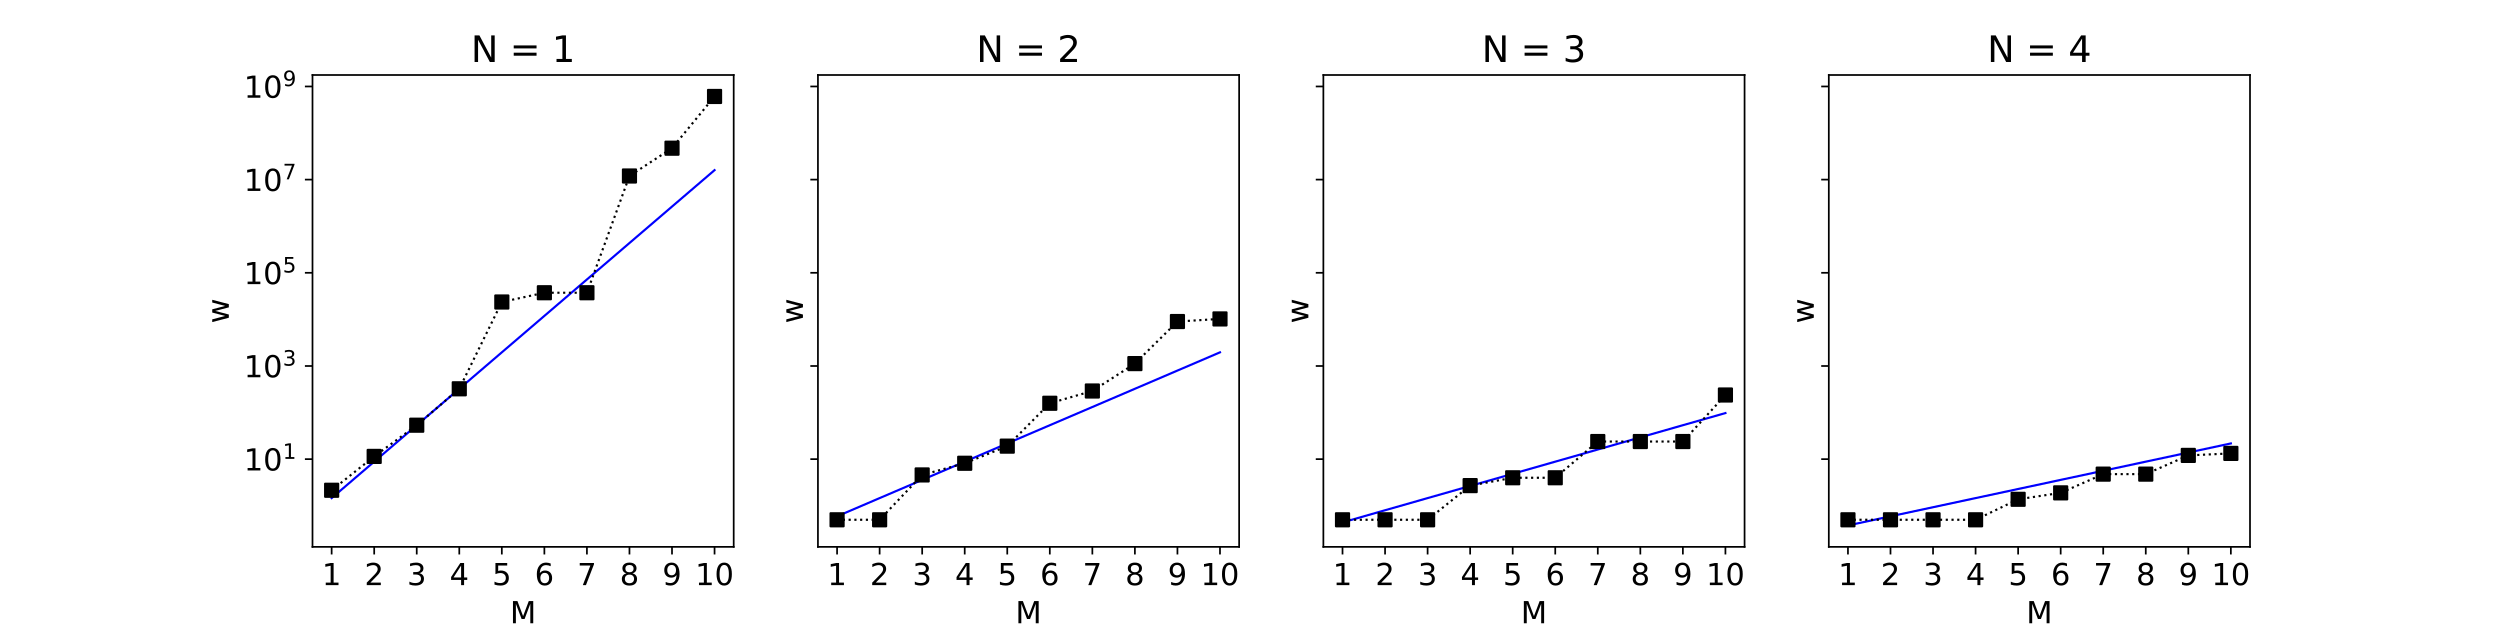 <?xml version="1.0" encoding="utf-8" standalone="no"?>
<!DOCTYPE svg PUBLIC "-//W3C//DTD SVG 1.1//EN"
  "http://www.w3.org/Graphics/SVG/1.1/DTD/svg11.dtd">
<!-- Created with matplotlib (http://matplotlib.org/) -->
<svg height="288pt" version="1.1" viewBox="0 0 1152 288" width="1152pt" xmlns="http://www.w3.org/2000/svg" xmlns:xlink="http://www.w3.org/1999/xlink">
 <defs>
  <style type="text/css">
*{stroke-linecap:butt;stroke-linejoin:round;}
  </style>
 </defs>
 <g id="figure_1">
  <g id="patch_1">
   <path d="M 0 288 
L 1152 288 
L 1152 0 
L 0 0 
z
" style="fill:#ffffff;"/>
  </g>
  <g id="axes_1">
   <g id="patch_2">
    <path d="M 144 252 
L 338.087 252 
L 338.087 34.56 
L 144 34.56 
z
" style="fill:#ffffff;"/>
   </g>
   <g id="matplotlib.axis_1">
    <g id="xtick_1">
     <g id="line2d_1">
      <defs>
       <path d="M 0 0 
L 0 3.5 
" id="m8198fdd103" style="stroke:#000000;stroke-width:0.8;"/>
      </defs>
      <g>
       <use style="stroke:#000000;stroke-width:0.8;" x="152.822" xlink:href="#m8198fdd103" y="252"/>
      </g>
     </g>
     <g id="text_1">
      <!-- 1 -->
      <defs>
       <path d="M 12.406 8.297 
L 28.516 8.297 
L 28.516 63.922 
L 10.984 60.406 
L 10.984 69.391 
L 28.422 72.906 
L 38.281 72.906 
L 38.281 8.297 
L 54.391 8.297 
L 54.391 0 
L 12.406 0 
z
" id="DejaVuSans-31"/>
      </defs>
      <g transform="translate(148.368 269.638)scale(0.14 -0.14)">
       <use xlink:href="#DejaVuSans-31"/>
      </g>
     </g>
    </g>
    <g id="xtick_2">
     <g id="line2d_2">
      <g>
       <use style="stroke:#000000;stroke-width:0.8;" x="172.427" xlink:href="#m8198fdd103" y="252"/>
      </g>
     </g>
     <g id="text_2">
      <!-- 2 -->
      <defs>
       <path d="M 19.188 8.297 
L 53.609 8.297 
L 53.609 0 
L 7.328 0 
L 7.328 8.297 
Q 12.938 14.109 22.625 23.891 
Q 32.328 33.688 34.812 36.531 
Q 39.547 41.844 41.422 45.531 
Q 43.312 49.219 43.312 52.781 
Q 43.312 58.594 39.234 62.25 
Q 35.156 65.922 28.609 65.922 
Q 23.969 65.922 18.812 64.312 
Q 13.672 62.703 7.812 59.422 
L 7.812 69.391 
Q 13.766 71.781 18.938 73 
Q 24.125 74.219 28.422 74.219 
Q 39.75 74.219 46.484 68.547 
Q 53.219 62.891 53.219 53.422 
Q 53.219 48.922 51.531 44.891 
Q 49.859 40.875 45.406 35.406 
Q 44.188 33.984 37.641 27.219 
Q 31.109 20.453 19.188 8.297 
z
" id="DejaVuSans-32"/>
      </defs>
      <g transform="translate(167.973 269.638)scale(0.14 -0.14)">
       <use xlink:href="#DejaVuSans-32"/>
      </g>
     </g>
    </g>
    <g id="xtick_3">
     <g id="line2d_3">
      <g>
       <use style="stroke:#000000;stroke-width:0.8;" x="192.032" xlink:href="#m8198fdd103" y="252"/>
      </g>
     </g>
     <g id="text_3">
      <!-- 3 -->
      <defs>
       <path d="M 40.578 39.312 
Q 47.656 37.797 51.625 33 
Q 55.609 28.219 55.609 21.188 
Q 55.609 10.406 48.188 4.484 
Q 40.766 -1.422 27.094 -1.422 
Q 22.516 -1.422 17.656 -0.516 
Q 12.797 0.391 7.625 2.203 
L 7.625 11.719 
Q 11.719 9.328 16.594 8.109 
Q 21.484 6.891 26.812 6.891 
Q 36.078 6.891 40.938 10.547 
Q 45.797 14.203 45.797 21.188 
Q 45.797 27.641 41.281 31.266 
Q 36.766 34.906 28.719 34.906 
L 20.219 34.906 
L 20.219 43.016 
L 29.109 43.016 
Q 36.375 43.016 40.234 45.922 
Q 44.094 48.828 44.094 54.297 
Q 44.094 59.906 40.109 62.906 
Q 36.141 65.922 28.719 65.922 
Q 24.656 65.922 20.016 65.031 
Q 15.375 64.156 9.812 62.312 
L 9.812 71.094 
Q 15.438 72.656 20.344 73.438 
Q 25.25 74.219 29.594 74.219 
Q 40.828 74.219 47.359 69.109 
Q 53.906 64.016 53.906 55.328 
Q 53.906 49.266 50.438 45.094 
Q 46.969 40.922 40.578 39.312 
z
" id="DejaVuSans-33"/>
      </defs>
      <g transform="translate(187.578 269.638)scale(0.14 -0.14)">
       <use xlink:href="#DejaVuSans-33"/>
      </g>
     </g>
    </g>
    <g id="xtick_4">
     <g id="line2d_4">
      <g>
       <use style="stroke:#000000;stroke-width:0.8;" x="211.636" xlink:href="#m8198fdd103" y="252"/>
      </g>
     </g>
     <g id="text_4">
      <!-- 4 -->
      <defs>
       <path d="M 37.797 64.312 
L 12.891 25.391 
L 37.797 25.391 
z
M 35.203 72.906 
L 47.609 72.906 
L 47.609 25.391 
L 58.016 25.391 
L 58.016 17.188 
L 47.609 17.188 
L 47.609 0 
L 37.797 0 
L 37.797 17.188 
L 4.891 17.188 
L 4.891 26.703 
z
" id="DejaVuSans-34"/>
      </defs>
      <g transform="translate(207.183 269.638)scale(0.14 -0.14)">
       <use xlink:href="#DejaVuSans-34"/>
      </g>
     </g>
    </g>
    <g id="xtick_5">
     <g id="line2d_5">
      <g>
       <use style="stroke:#000000;stroke-width:0.8;" x="231.241" xlink:href="#m8198fdd103" y="252"/>
      </g>
     </g>
     <g id="text_5">
      <!-- 5 -->
      <defs>
       <path d="M 10.797 72.906 
L 49.516 72.906 
L 49.516 64.594 
L 19.828 64.594 
L 19.828 46.734 
Q 21.969 47.469 24.109 47.828 
Q 26.266 48.188 28.422 48.188 
Q 40.625 48.188 47.75 41.5 
Q 54.891 34.812 54.891 23.391 
Q 54.891 11.625 47.562 5.094 
Q 40.234 -1.422 26.906 -1.422 
Q 22.312 -1.422 17.547 -0.641 
Q 12.797 0.141 7.719 1.703 
L 7.719 11.625 
Q 12.109 9.234 16.797 8.062 
Q 21.484 6.891 26.703 6.891 
Q 35.156 6.891 40.078 11.328 
Q 45.016 15.766 45.016 23.391 
Q 45.016 31 40.078 35.438 
Q 35.156 39.891 26.703 39.891 
Q 22.75 39.891 18.812 39.016 
Q 14.891 38.141 10.797 36.281 
z
" id="DejaVuSans-35"/>
      </defs>
      <g transform="translate(226.787 269.638)scale(0.14 -0.14)">
       <use xlink:href="#DejaVuSans-35"/>
      </g>
     </g>
    </g>
    <g id="xtick_6">
     <g id="line2d_6">
      <g>
       <use style="stroke:#000000;stroke-width:0.8;" x="250.846" xlink:href="#m8198fdd103" y="252"/>
      </g>
     </g>
     <g id="text_6">
      <!-- 6 -->
      <defs>
       <path d="M 33.016 40.375 
Q 26.375 40.375 22.484 35.828 
Q 18.609 31.297 18.609 23.391 
Q 18.609 15.531 22.484 10.953 
Q 26.375 6.391 33.016 6.391 
Q 39.656 6.391 43.531 10.953 
Q 47.406 15.531 47.406 23.391 
Q 47.406 31.297 43.531 35.828 
Q 39.656 40.375 33.016 40.375 
z
M 52.594 71.297 
L 52.594 62.312 
Q 48.875 64.062 45.094 64.984 
Q 41.312 65.922 37.594 65.922 
Q 27.828 65.922 22.672 59.328 
Q 17.531 52.734 16.797 39.406 
Q 19.672 43.656 24.016 45.922 
Q 28.375 48.188 33.594 48.188 
Q 44.578 48.188 50.953 41.516 
Q 57.328 34.859 57.328 23.391 
Q 57.328 12.156 50.688 5.359 
Q 44.047 -1.422 33.016 -1.422 
Q 20.359 -1.422 13.672 8.266 
Q 6.984 17.969 6.984 36.375 
Q 6.984 53.656 15.188 63.938 
Q 23.391 74.219 37.203 74.219 
Q 40.922 74.219 44.703 73.484 
Q 48.484 72.75 52.594 71.297 
z
" id="DejaVuSans-36"/>
      </defs>
      <g transform="translate(246.392 269.638)scale(0.14 -0.14)">
       <use xlink:href="#DejaVuSans-36"/>
      </g>
     </g>
    </g>
    <g id="xtick_7">
     <g id="line2d_7">
      <g>
       <use style="stroke:#000000;stroke-width:0.8;" x="270.451" xlink:href="#m8198fdd103" y="252"/>
      </g>
     </g>
     <g id="text_7">
      <!-- 7 -->
      <defs>
       <path d="M 8.203 72.906 
L 55.078 72.906 
L 55.078 68.703 
L 28.609 0 
L 18.312 0 
L 43.219 64.594 
L 8.203 64.594 
z
" id="DejaVuSans-37"/>
      </defs>
      <g transform="translate(265.997 269.638)scale(0.14 -0.14)">
       <use xlink:href="#DejaVuSans-37"/>
      </g>
     </g>
    </g>
    <g id="xtick_8">
     <g id="line2d_8">
      <g>
       <use style="stroke:#000000;stroke-width:0.8;" x="290.055" xlink:href="#m8198fdd103" y="252"/>
      </g>
     </g>
     <g id="text_8">
      <!-- 8 -->
      <defs>
       <path d="M 31.781 34.625 
Q 24.75 34.625 20.719 30.859 
Q 16.703 27.094 16.703 20.516 
Q 16.703 13.922 20.719 10.156 
Q 24.75 6.391 31.781 6.391 
Q 38.812 6.391 42.859 10.172 
Q 46.922 13.969 46.922 20.516 
Q 46.922 27.094 42.891 30.859 
Q 38.875 34.625 31.781 34.625 
z
M 21.922 38.812 
Q 15.578 40.375 12.031 44.719 
Q 8.5 49.078 8.5 55.328 
Q 8.5 64.062 14.719 69.141 
Q 20.953 74.219 31.781 74.219 
Q 42.672 74.219 48.875 69.141 
Q 55.078 64.062 55.078 55.328 
Q 55.078 49.078 51.531 44.719 
Q 48 40.375 41.703 38.812 
Q 48.828 37.156 52.797 32.312 
Q 56.781 27.484 56.781 20.516 
Q 56.781 9.906 50.312 4.234 
Q 43.844 -1.422 31.781 -1.422 
Q 19.734 -1.422 13.25 4.234 
Q 6.781 9.906 6.781 20.516 
Q 6.781 27.484 10.781 32.312 
Q 14.797 37.156 21.922 38.812 
z
M 18.312 54.391 
Q 18.312 48.734 21.844 45.562 
Q 25.391 42.391 31.781 42.391 
Q 38.141 42.391 41.719 45.562 
Q 45.312 48.734 45.312 54.391 
Q 45.312 60.062 41.719 63.234 
Q 38.141 66.406 31.781 66.406 
Q 25.391 66.406 21.844 63.234 
Q 18.312 60.062 18.312 54.391 
z
" id="DejaVuSans-38"/>
      </defs>
      <g transform="translate(285.602 269.638)scale(0.14 -0.14)">
       <use xlink:href="#DejaVuSans-38"/>
      </g>
     </g>
    </g>
    <g id="xtick_9">
     <g id="line2d_9">
      <g>
       <use style="stroke:#000000;stroke-width:0.8;" x="309.66" xlink:href="#m8198fdd103" y="252"/>
      </g>
     </g>
     <g id="text_9">
      <!-- 9 -->
      <defs>
       <path d="M 10.984 1.516 
L 10.984 10.5 
Q 14.703 8.734 18.5 7.812 
Q 22.312 6.891 25.984 6.891 
Q 35.75 6.891 40.891 13.453 
Q 46.047 20.016 46.781 33.406 
Q 43.953 29.203 39.594 26.953 
Q 35.25 24.703 29.984 24.703 
Q 19.047 24.703 12.672 31.312 
Q 6.297 37.938 6.297 49.422 
Q 6.297 60.641 12.938 67.422 
Q 19.578 74.219 30.609 74.219 
Q 43.266 74.219 49.922 64.516 
Q 56.594 54.828 56.594 36.375 
Q 56.594 19.141 48.406 8.859 
Q 40.234 -1.422 26.422 -1.422 
Q 22.703 -1.422 18.891 -0.688 
Q 15.094 0.047 10.984 1.516 
z
M 30.609 32.422 
Q 37.25 32.422 41.125 36.953 
Q 45.016 41.5 45.016 49.422 
Q 45.016 57.281 41.125 61.844 
Q 37.25 66.406 30.609 66.406 
Q 23.969 66.406 20.094 61.844 
Q 16.219 57.281 16.219 49.422 
Q 16.219 41.5 20.094 36.953 
Q 23.969 32.422 30.609 32.422 
z
" id="DejaVuSans-39"/>
      </defs>
      <g transform="translate(305.206 269.638)scale(0.14 -0.14)">
       <use xlink:href="#DejaVuSans-39"/>
      </g>
     </g>
    </g>
    <g id="xtick_10">
     <g id="line2d_10">
      <g>
       <use style="stroke:#000000;stroke-width:0.8;" x="329.265" xlink:href="#m8198fdd103" y="252"/>
      </g>
     </g>
     <g id="text_10">
      <!-- 10 -->
      <defs>
       <path d="M 31.781 66.406 
Q 24.172 66.406 20.328 58.906 
Q 16.5 51.422 16.5 36.375 
Q 16.5 21.391 20.328 13.891 
Q 24.172 6.391 31.781 6.391 
Q 39.453 6.391 43.281 13.891 
Q 47.125 21.391 47.125 36.375 
Q 47.125 51.422 43.281 58.906 
Q 39.453 66.406 31.781 66.406 
z
M 31.781 74.219 
Q 44.047 74.219 50.516 64.516 
Q 56.984 54.828 56.984 36.375 
Q 56.984 17.969 50.516 8.266 
Q 44.047 -1.422 31.781 -1.422 
Q 19.531 -1.422 13.062 8.266 
Q 6.594 17.969 6.594 36.375 
Q 6.594 54.828 13.062 64.516 
Q 19.531 74.219 31.781 74.219 
z
" id="DejaVuSans-30"/>
      </defs>
      <g transform="translate(320.357 269.638)scale(0.14 -0.14)">
       <use xlink:href="#DejaVuSans-31"/>
       <use x="63.623" xlink:href="#DejaVuSans-30"/>
      </g>
     </g>
    </g>
    <g id="text_11">
     <!-- M -->
     <defs>
      <path d="M 9.812 72.906 
L 24.516 72.906 
L 43.109 23.297 
L 61.812 72.906 
L 76.516 72.906 
L 76.516 0 
L 66.891 0 
L 66.891 64.016 
L 48.094 14.016 
L 38.188 14.016 
L 19.391 64.016 
L 19.391 0 
L 9.812 0 
z
" id="DejaVuSans-4d"/>
     </defs>
     <g transform="translate(235.004 287.187)scale(0.14 -0.14)">
      <use xlink:href="#DejaVuSans-4d"/>
     </g>
    </g>
   </g>
   <g id="matplotlib.axis_2">
    <g id="ytick_1">
     <g id="line2d_11">
      <defs>
       <path d="M 0 0 
L -3.5 0 
" id="mababcd5f86" style="stroke:#000000;stroke-width:0.8;"/>
      </defs>
      <g>
       <use style="stroke:#000000;stroke-width:0.8;" x="144" xlink:href="#mababcd5f86" y="211.58"/>
      </g>
     </g>
     <g id="text_12">
      <!-- $\mathdefault{10^{1}}$ -->
      <g transform="translate(112.36 216.899)scale(0.14 -0.14)">
       <use transform="translate(0 0.684)" xlink:href="#DejaVuSans-31"/>
       <use transform="translate(63.623 0.684)" xlink:href="#DejaVuSans-30"/>
       <use transform="translate(128.203 38.966)scale(0.7)" xlink:href="#DejaVuSans-31"/>
      </g>
     </g>
    </g>
    <g id="ytick_2">
     <g id="line2d_12">
      <g>
       <use style="stroke:#000000;stroke-width:0.8;" x="144" xlink:href="#mababcd5f86" y="168.644"/>
      </g>
     </g>
     <g id="text_13">
      <!-- $\mathdefault{10^{3}}$ -->
      <g transform="translate(112.36 173.963)scale(0.14 -0.14)">
       <use transform="translate(0 0.766)" xlink:href="#DejaVuSans-31"/>
       <use transform="translate(63.623 0.766)" xlink:href="#DejaVuSans-30"/>
       <use transform="translate(128.203 39.047)scale(0.7)" xlink:href="#DejaVuSans-33"/>
      </g>
     </g>
    </g>
    <g id="ytick_3">
     <g id="line2d_13">
      <g>
       <use style="stroke:#000000;stroke-width:0.8;" x="144" xlink:href="#mababcd5f86" y="125.708"/>
      </g>
     </g>
     <g id="text_14">
      <!-- $\mathdefault{10^{5}}$ -->
      <g transform="translate(112.36 131.027)scale(0.14 -0.14)">
       <use transform="translate(0 0.684)" xlink:href="#DejaVuSans-31"/>
       <use transform="translate(63.623 0.684)" xlink:href="#DejaVuSans-30"/>
       <use transform="translate(128.203 38.966)scale(0.7)" xlink:href="#DejaVuSans-35"/>
      </g>
     </g>
    </g>
    <g id="ytick_4">
     <g id="line2d_14">
      <g>
       <use style="stroke:#000000;stroke-width:0.8;" x="144" xlink:href="#mababcd5f86" y="82.772"/>
      </g>
     </g>
     <g id="text_15">
      <!-- $\mathdefault{10^{7}}$ -->
      <g transform="translate(112.36 88.091)scale(0.14 -0.14)">
       <use transform="translate(0 0.684)" xlink:href="#DejaVuSans-31"/>
       <use transform="translate(63.623 0.684)" xlink:href="#DejaVuSans-30"/>
       <use transform="translate(128.203 38.966)scale(0.7)" xlink:href="#DejaVuSans-37"/>
      </g>
     </g>
    </g>
    <g id="ytick_5">
     <g id="line2d_15">
      <g>
       <use style="stroke:#000000;stroke-width:0.8;" x="144" xlink:href="#mababcd5f86" y="39.836"/>
      </g>
     </g>
     <g id="text_16">
      <!-- $\mathdefault{10^{9}}$ -->
      <g transform="translate(112.36 45.154)scale(0.14 -0.14)">
       <use transform="translate(0 0.766)" xlink:href="#DejaVuSans-31"/>
       <use transform="translate(63.623 0.766)" xlink:href="#DejaVuSans-30"/>
       <use transform="translate(128.203 39.047)scale(0.7)" xlink:href="#DejaVuSans-39"/>
      </g>
     </g>
    </g>
    <g id="text_17">
     <!-- w -->
     <defs>
      <path d="M 4.203 54.688 
L 13.188 54.688 
L 24.422 12.016 
L 35.594 54.688 
L 46.188 54.688 
L 57.422 12.016 
L 68.609 54.688 
L 77.594 54.688 
L 63.281 0 
L 52.688 0 
L 40.922 44.828 
L 29.109 0 
L 18.5 0 
z
" id="DejaVuSans-77"/>
     </defs>
     <g transform="translate(105.448 149.005)rotate(-90)scale(0.14 -0.14)">
      <use xlink:href="#DejaVuSans-77"/>
     </g>
    </g>
   </g>
   <g id="line2d_16">
    <path clip-path="url(#p52c9c778a7)" d="M 152.822 229.523 
L 172.427 212.731 
L 192.032 195.939 
L 211.636 179.148 
L 231.241 162.356 
L 250.846 145.564 
L 270.451 128.773 
L 290.055 111.981 
L 309.66 95.19 
L 329.265 78.398 
" style="fill:none;stroke:#0000ff;stroke-linecap:square;"/>
   </g>
   <g id="line2d_17">
    <path clip-path="url(#p52c9c778a7)" d="M 152.822 225.905 
L 172.427 210.319 
L 192.032 195.939 
L 211.636 179.148 
L 231.241 139.163 
L 250.846 134.896 
L 270.451 134.896 
L 290.055 81.088 
L 309.66 68.286 
L 329.265 44.444 
" style="fill:none;stroke:#000000;stroke-dasharray:1,1.65;stroke-dashoffset:0;"/>
    <defs>
     <path d="M -3 3 
L 3 3 
L 3 -3 
L -3 -3 
z
" id="m7b8691ebf0" style="stroke:#000000;stroke-linejoin:miter;"/>
    </defs>
    <g clip-path="url(#p52c9c778a7)">
     <use style="stroke:#000000;stroke-linejoin:miter;" x="152.822" xlink:href="#m7b8691ebf0" y="225.905"/>
     <use style="stroke:#000000;stroke-linejoin:miter;" x="172.427" xlink:href="#m7b8691ebf0" y="210.319"/>
     <use style="stroke:#000000;stroke-linejoin:miter;" x="192.032" xlink:href="#m7b8691ebf0" y="195.939"/>
     <use style="stroke:#000000;stroke-linejoin:miter;" x="211.636" xlink:href="#m7b8691ebf0" y="179.148"/>
     <use style="stroke:#000000;stroke-linejoin:miter;" x="231.241" xlink:href="#m7b8691ebf0" y="139.163"/>
     <use style="stroke:#000000;stroke-linejoin:miter;" x="250.846" xlink:href="#m7b8691ebf0" y="134.896"/>
     <use style="stroke:#000000;stroke-linejoin:miter;" x="270.451" xlink:href="#m7b8691ebf0" y="134.896"/>
     <use style="stroke:#000000;stroke-linejoin:miter;" x="290.055" xlink:href="#m7b8691ebf0" y="81.088"/>
     <use style="stroke:#000000;stroke-linejoin:miter;" x="309.66" xlink:href="#m7b8691ebf0" y="68.286"/>
     <use style="stroke:#000000;stroke-linejoin:miter;" x="329.265" xlink:href="#m7b8691ebf0" y="44.444"/>
    </g>
   </g>
   <g id="patch_3">
    <path d="M 144 252 
L 144 34.56 
" style="fill:none;stroke:#000000;stroke-linecap:square;stroke-linejoin:miter;stroke-width:0.8;"/>
   </g>
   <g id="patch_4">
    <path d="M 338.087 252 
L 338.087 34.56 
" style="fill:none;stroke:#000000;stroke-linecap:square;stroke-linejoin:miter;stroke-width:0.8;"/>
   </g>
   <g id="patch_5">
    <path d="M 144 252 
L 338.087 252 
" style="fill:none;stroke:#000000;stroke-linecap:square;stroke-linejoin:miter;stroke-width:0.8;"/>
   </g>
   <g id="patch_6">
    <path d="M 144 34.56 
L 338.087 34.56 
" style="fill:none;stroke:#000000;stroke-linecap:square;stroke-linejoin:miter;stroke-width:0.8;"/>
   </g>
   <g id="text_18">
    <!-- N = 1 -->
    <defs>
     <path d="M 9.812 72.906 
L 23.094 72.906 
L 55.422 11.922 
L 55.422 72.906 
L 64.984 72.906 
L 64.984 0 
L 51.703 0 
L 19.391 60.984 
L 19.391 0 
L 9.812 0 
z
" id="DejaVuSans-4e"/>
     <path id="DejaVuSans-20"/>
     <path d="M 10.594 45.406 
L 73.188 45.406 
L 73.188 37.203 
L 10.594 37.203 
z
M 10.594 25.484 
L 73.188 25.484 
L 73.188 17.188 
L 10.594 17.188 
z
" id="DejaVuSans-3d"/>
    </defs>
    <g transform="translate(217.037 28.56)scale(0.168 -0.168)">
     <use xlink:href="#DejaVuSans-4e"/>
     <use x="74.805" xlink:href="#DejaVuSans-20"/>
     <use x="106.592" xlink:href="#DejaVuSans-3d"/>
     <use x="190.381" xlink:href="#DejaVuSans-20"/>
     <use x="222.168" xlink:href="#DejaVuSans-31"/>
    </g>
   </g>
  </g>
  <g id="axes_2">
   <g id="patch_7">
    <path d="M 376.904 252 
L 570.991 252 
L 570.991 34.56 
L 376.904 34.56 
z
" style="fill:#ffffff;"/>
   </g>
   <g id="matplotlib.axis_3">
    <g id="xtick_11">
     <g id="line2d_18">
      <g>
       <use style="stroke:#000000;stroke-width:0.8;" x="385.726" xlink:href="#m8198fdd103" y="252"/>
      </g>
     </g>
     <g id="text_19">
      <!-- 1 -->
      <g transform="translate(381.273 269.638)scale(0.14 -0.14)">
       <use xlink:href="#DejaVuSans-31"/>
      </g>
     </g>
    </g>
    <g id="xtick_12">
     <g id="line2d_19">
      <g>
       <use style="stroke:#000000;stroke-width:0.8;" x="405.331" xlink:href="#m8198fdd103" y="252"/>
      </g>
     </g>
     <g id="text_20">
      <!-- 2 -->
      <g transform="translate(400.877 269.638)scale(0.14 -0.14)">
       <use xlink:href="#DejaVuSans-32"/>
      </g>
     </g>
    </g>
    <g id="xtick_13">
     <g id="line2d_20">
      <g>
       <use style="stroke:#000000;stroke-width:0.8;" x="424.936" xlink:href="#m8198fdd103" y="252"/>
      </g>
     </g>
     <g id="text_21">
      <!-- 3 -->
      <g transform="translate(420.482 269.638)scale(0.14 -0.14)">
       <use xlink:href="#DejaVuSans-33"/>
      </g>
     </g>
    </g>
    <g id="xtick_14">
     <g id="line2d_21">
      <g>
       <use style="stroke:#000000;stroke-width:0.8;" x="444.541" xlink:href="#m8198fdd103" y="252"/>
      </g>
     </g>
     <g id="text_22">
      <!-- 4 -->
      <g transform="translate(440.087 269.638)scale(0.14 -0.14)">
       <use xlink:href="#DejaVuSans-34"/>
      </g>
     </g>
    </g>
    <g id="xtick_15">
     <g id="line2d_22">
      <g>
       <use style="stroke:#000000;stroke-width:0.8;" x="464.145" xlink:href="#m8198fdd103" y="252"/>
      </g>
     </g>
     <g id="text_23">
      <!-- 5 -->
      <g transform="translate(459.692 269.638)scale(0.14 -0.14)">
       <use xlink:href="#DejaVuSans-35"/>
      </g>
     </g>
    </g>
    <g id="xtick_16">
     <g id="line2d_23">
      <g>
       <use style="stroke:#000000;stroke-width:0.8;" x="483.75" xlink:href="#m8198fdd103" y="252"/>
      </g>
     </g>
     <g id="text_24">
      <!-- 6 -->
      <g transform="translate(479.296 269.638)scale(0.14 -0.14)">
       <use xlink:href="#DejaVuSans-36"/>
      </g>
     </g>
    </g>
    <g id="xtick_17">
     <g id="line2d_24">
      <g>
       <use style="stroke:#000000;stroke-width:0.8;" x="503.355" xlink:href="#m8198fdd103" y="252"/>
      </g>
     </g>
     <g id="text_25">
      <!-- 7 -->
      <g transform="translate(498.901 269.638)scale(0.14 -0.14)">
       <use xlink:href="#DejaVuSans-37"/>
      </g>
     </g>
    </g>
    <g id="xtick_18">
     <g id="line2d_25">
      <g>
       <use style="stroke:#000000;stroke-width:0.8;" x="522.96" xlink:href="#m8198fdd103" y="252"/>
      </g>
     </g>
     <g id="text_26">
      <!-- 8 -->
      <g transform="translate(518.506 269.638)scale(0.14 -0.14)">
       <use xlink:href="#DejaVuSans-38"/>
      </g>
     </g>
    </g>
    <g id="xtick_19">
     <g id="line2d_26">
      <g>
       <use style="stroke:#000000;stroke-width:0.8;" x="542.564" xlink:href="#m8198fdd103" y="252"/>
      </g>
     </g>
     <g id="text_27">
      <!-- 9 -->
      <g transform="translate(538.111 269.638)scale(0.14 -0.14)">
       <use xlink:href="#DejaVuSans-39"/>
      </g>
     </g>
    </g>
    <g id="xtick_20">
     <g id="line2d_27">
      <g>
       <use style="stroke:#000000;stroke-width:0.8;" x="562.169" xlink:href="#m8198fdd103" y="252"/>
      </g>
     </g>
     <g id="text_28">
      <!-- 10 -->
      <g transform="translate(553.262 269.638)scale(0.14 -0.14)">
       <use xlink:href="#DejaVuSans-31"/>
       <use x="63.623" xlink:href="#DejaVuSans-30"/>
      </g>
     </g>
    </g>
    <g id="text_29">
     <!-- M -->
     <g transform="translate(467.908 287.187)scale(0.14 -0.14)">
      <use xlink:href="#DejaVuSans-4d"/>
     </g>
    </g>
   </g>
   <g id="matplotlib.axis_4">
    <g id="ytick_6">
     <g id="line2d_28">
      <g>
       <use style="stroke:#000000;stroke-width:0.8;" x="376.904" xlink:href="#mababcd5f86" y="211.58"/>
      </g>
     </g>
    </g>
    <g id="ytick_7">
     <g id="line2d_29">
      <g>
       <use style="stroke:#000000;stroke-width:0.8;" x="376.904" xlink:href="#mababcd5f86" y="168.644"/>
      </g>
     </g>
    </g>
    <g id="ytick_8">
     <g id="line2d_30">
      <g>
       <use style="stroke:#000000;stroke-width:0.8;" x="376.904" xlink:href="#mababcd5f86" y="125.708"/>
      </g>
     </g>
    </g>
    <g id="ytick_9">
     <g id="line2d_31">
      <g>
       <use style="stroke:#000000;stroke-width:0.8;" x="376.904" xlink:href="#mababcd5f86" y="82.772"/>
      </g>
     </g>
    </g>
    <g id="ytick_10">
     <g id="line2d_32">
      <g>
       <use style="stroke:#000000;stroke-width:0.8;" x="376.904" xlink:href="#mababcd5f86" y="39.836"/>
      </g>
     </g>
    </g>
    <g id="text_30">
     <!-- w -->
     <g transform="translate(369.993 149.005)rotate(-90)scale(0.14 -0.14)">
      <use xlink:href="#DejaVuSans-77"/>
     </g>
    </g>
   </g>
   <g id="line2d_33">
    <path clip-path="url(#pe3c6602f8c)" d="M 385.726 237.918 
L 405.331 229.523 
L 424.936 221.127 
L 444.541 212.731 
L 464.145 204.335 
L 483.75 195.939 
L 503.355 187.544 
L 522.96 179.148 
L 542.564 170.752 
L 562.169 162.356 
" style="fill:none;stroke:#0000ff;stroke-linecap:square;"/>
   </g>
   <g id="line2d_34">
    <path clip-path="url(#pe3c6602f8c)" d="M 385.726 239.51 
L 405.331 239.51 
L 424.936 218.854 
L 444.541 213.473 
L 464.145 205.588 
L 483.75 185.827 
L 503.355 180.168 
L 522.96 167.551 
L 542.564 148.162 
L 562.169 146.956 
" style="fill:none;stroke:#000000;stroke-dasharray:1,1.65;stroke-dashoffset:0;"/>
    <g clip-path="url(#pe3c6602f8c)">
     <use style="stroke:#000000;stroke-linejoin:miter;" x="385.726" xlink:href="#m7b8691ebf0" y="239.51"/>
     <use style="stroke:#000000;stroke-linejoin:miter;" x="405.331" xlink:href="#m7b8691ebf0" y="239.51"/>
     <use style="stroke:#000000;stroke-linejoin:miter;" x="424.936" xlink:href="#m7b8691ebf0" y="218.854"/>
     <use style="stroke:#000000;stroke-linejoin:miter;" x="444.541" xlink:href="#m7b8691ebf0" y="213.473"/>
     <use style="stroke:#000000;stroke-linejoin:miter;" x="464.145" xlink:href="#m7b8691ebf0" y="205.588"/>
     <use style="stroke:#000000;stroke-linejoin:miter;" x="483.75" xlink:href="#m7b8691ebf0" y="185.827"/>
     <use style="stroke:#000000;stroke-linejoin:miter;" x="503.355" xlink:href="#m7b8691ebf0" y="180.168"/>
     <use style="stroke:#000000;stroke-linejoin:miter;" x="522.96" xlink:href="#m7b8691ebf0" y="167.551"/>
     <use style="stroke:#000000;stroke-linejoin:miter;" x="542.564" xlink:href="#m7b8691ebf0" y="148.162"/>
     <use style="stroke:#000000;stroke-linejoin:miter;" x="562.169" xlink:href="#m7b8691ebf0" y="146.956"/>
    </g>
   </g>
   <g id="patch_8">
    <path d="M 376.904 252 
L 376.904 34.56 
" style="fill:none;stroke:#000000;stroke-linecap:square;stroke-linejoin:miter;stroke-width:0.8;"/>
   </g>
   <g id="patch_9">
    <path d="M 570.991 252 
L 570.991 34.56 
" style="fill:none;stroke:#000000;stroke-linecap:square;stroke-linejoin:miter;stroke-width:0.8;"/>
   </g>
   <g id="patch_10">
    <path d="M 376.904 252 
L 570.991 252 
" style="fill:none;stroke:#000000;stroke-linecap:square;stroke-linejoin:miter;stroke-width:0.8;"/>
   </g>
   <g id="patch_11">
    <path d="M 376.904 34.56 
L 570.991 34.56 
" style="fill:none;stroke:#000000;stroke-linecap:square;stroke-linejoin:miter;stroke-width:0.8;"/>
   </g>
   <g id="text_31">
    <!-- N = 2 -->
    <g transform="translate(449.941 28.56)scale(0.168 -0.168)">
     <use xlink:href="#DejaVuSans-4e"/>
     <use x="74.805" xlink:href="#DejaVuSans-20"/>
     <use x="106.592" xlink:href="#DejaVuSans-3d"/>
     <use x="190.381" xlink:href="#DejaVuSans-20"/>
     <use x="222.168" xlink:href="#DejaVuSans-32"/>
    </g>
   </g>
  </g>
  <g id="axes_3">
   <g id="patch_12">
    <path d="M 609.809 252 
L 803.896 252 
L 803.896 34.56 
L 609.809 34.56 
z
" style="fill:#ffffff;"/>
   </g>
   <g id="matplotlib.axis_5">
    <g id="xtick_21">
     <g id="line2d_35">
      <g>
       <use style="stroke:#000000;stroke-width:0.8;" x="618.631" xlink:href="#m8198fdd103" y="252"/>
      </g>
     </g>
     <g id="text_32">
      <!-- 1 -->
      <g transform="translate(614.177 269.638)scale(0.14 -0.14)">
       <use xlink:href="#DejaVuSans-31"/>
      </g>
     </g>
    </g>
    <g id="xtick_22">
     <g id="line2d_36">
      <g>
       <use style="stroke:#000000;stroke-width:0.8;" x="638.236" xlink:href="#m8198fdd103" y="252"/>
      </g>
     </g>
     <g id="text_33">
      <!-- 2 -->
      <g transform="translate(633.782 269.638)scale(0.14 -0.14)">
       <use xlink:href="#DejaVuSans-32"/>
      </g>
     </g>
    </g>
    <g id="xtick_23">
     <g id="line2d_37">
      <g>
       <use style="stroke:#000000;stroke-width:0.8;" x="657.84" xlink:href="#m8198fdd103" y="252"/>
      </g>
     </g>
     <g id="text_34">
      <!-- 3 -->
      <g transform="translate(653.387 269.638)scale(0.14 -0.14)">
       <use xlink:href="#DejaVuSans-33"/>
      </g>
     </g>
    </g>
    <g id="xtick_24">
     <g id="line2d_38">
      <g>
       <use style="stroke:#000000;stroke-width:0.8;" x="677.445" xlink:href="#m8198fdd103" y="252"/>
      </g>
     </g>
     <g id="text_35">
      <!-- 4 -->
      <g transform="translate(672.991 269.638)scale(0.14 -0.14)">
       <use xlink:href="#DejaVuSans-34"/>
      </g>
     </g>
    </g>
    <g id="xtick_25">
     <g id="line2d_39">
      <g>
       <use style="stroke:#000000;stroke-width:0.8;" x="697.05" xlink:href="#m8198fdd103" y="252"/>
      </g>
     </g>
     <g id="text_36">
      <!-- 5 -->
      <g transform="translate(692.596 269.638)scale(0.14 -0.14)">
       <use xlink:href="#DejaVuSans-35"/>
      </g>
     </g>
    </g>
    <g id="xtick_26">
     <g id="line2d_40">
      <g>
       <use style="stroke:#000000;stroke-width:0.8;" x="716.655" xlink:href="#m8198fdd103" y="252"/>
      </g>
     </g>
     <g id="text_37">
      <!-- 6 -->
      <g transform="translate(712.201 269.638)scale(0.14 -0.14)">
       <use xlink:href="#DejaVuSans-36"/>
      </g>
     </g>
    </g>
    <g id="xtick_27">
     <g id="line2d_41">
      <g>
       <use style="stroke:#000000;stroke-width:0.8;" x="736.259" xlink:href="#m8198fdd103" y="252"/>
      </g>
     </g>
     <g id="text_38">
      <!-- 7 -->
      <g transform="translate(731.806 269.638)scale(0.14 -0.14)">
       <use xlink:href="#DejaVuSans-37"/>
      </g>
     </g>
    </g>
    <g id="xtick_28">
     <g id="line2d_42">
      <g>
       <use style="stroke:#000000;stroke-width:0.8;" x="755.864" xlink:href="#m8198fdd103" y="252"/>
      </g>
     </g>
     <g id="text_39">
      <!-- 8 -->
      <g transform="translate(751.41 269.638)scale(0.14 -0.14)">
       <use xlink:href="#DejaVuSans-38"/>
      </g>
     </g>
    </g>
    <g id="xtick_29">
     <g id="line2d_43">
      <g>
       <use style="stroke:#000000;stroke-width:0.8;" x="775.469" xlink:href="#m8198fdd103" y="252"/>
      </g>
     </g>
     <g id="text_40">
      <!-- 9 -->
      <g transform="translate(771.015 269.638)scale(0.14 -0.14)">
       <use xlink:href="#DejaVuSans-39"/>
      </g>
     </g>
    </g>
    <g id="xtick_30">
     <g id="line2d_44">
      <g>
       <use style="stroke:#000000;stroke-width:0.8;" x="795.074" xlink:href="#m8198fdd103" y="252"/>
      </g>
     </g>
     <g id="text_41">
      <!-- 10 -->
      <g transform="translate(786.166 269.638)scale(0.14 -0.14)">
       <use xlink:href="#DejaVuSans-31"/>
       <use x="63.623" xlink:href="#DejaVuSans-30"/>
      </g>
     </g>
    </g>
    <g id="text_42">
     <!-- M -->
     <g transform="translate(700.812 287.187)scale(0.14 -0.14)">
      <use xlink:href="#DejaVuSans-4d"/>
     </g>
    </g>
   </g>
   <g id="matplotlib.axis_6">
    <g id="ytick_11">
     <g id="line2d_45">
      <g>
       <use style="stroke:#000000;stroke-width:0.8;" x="609.809" xlink:href="#mababcd5f86" y="211.58"/>
      </g>
     </g>
    </g>
    <g id="ytick_12">
     <g id="line2d_46">
      <g>
       <use style="stroke:#000000;stroke-width:0.8;" x="609.809" xlink:href="#mababcd5f86" y="168.644"/>
      </g>
     </g>
    </g>
    <g id="ytick_13">
     <g id="line2d_47">
      <g>
       <use style="stroke:#000000;stroke-width:0.8;" x="609.809" xlink:href="#mababcd5f86" y="125.708"/>
      </g>
     </g>
    </g>
    <g id="ytick_14">
     <g id="line2d_48">
      <g>
       <use style="stroke:#000000;stroke-width:0.8;" x="609.809" xlink:href="#mababcd5f86" y="82.772"/>
      </g>
     </g>
    </g>
    <g id="ytick_15">
     <g id="line2d_49">
      <g>
       <use style="stroke:#000000;stroke-width:0.8;" x="609.809" xlink:href="#mababcd5f86" y="39.836"/>
      </g>
     </g>
    </g>
    <g id="text_43">
     <!-- w -->
     <g transform="translate(602.897 149.005)rotate(-90)scale(0.14 -0.14)">
      <use xlink:href="#DejaVuSans-77"/>
     </g>
    </g>
   </g>
   <g id="line2d_50">
    <path clip-path="url(#pd528c0e3b0)" d="M 618.631 240.717 
L 638.236 235.12 
L 657.84 229.523 
L 677.445 223.925 
L 697.05 218.328 
L 716.655 212.731 
L 736.259 207.134 
L 755.864 201.537 
L 775.469 195.939 
L 795.074 190.342 
" style="fill:none;stroke:#0000ff;stroke-linecap:square;"/>
   </g>
   <g id="line2d_51">
    <path clip-path="url(#pd528c0e3b0)" d="M 618.631 239.51 
L 638.236 239.51 
L 657.84 239.51 
L 677.445 223.771 
L 697.05 220.153 
L 716.655 220.153 
L 736.259 203.454 
L 755.864 203.454 
L 775.469 203.454 
L 795.074 182.024 
" style="fill:none;stroke:#000000;stroke-dasharray:1,1.65;stroke-dashoffset:0;"/>
    <g clip-path="url(#pd528c0e3b0)">
     <use style="stroke:#000000;stroke-linejoin:miter;" x="618.631" xlink:href="#m7b8691ebf0" y="239.51"/>
     <use style="stroke:#000000;stroke-linejoin:miter;" x="638.236" xlink:href="#m7b8691ebf0" y="239.51"/>
     <use style="stroke:#000000;stroke-linejoin:miter;" x="657.84" xlink:href="#m7b8691ebf0" y="239.51"/>
     <use style="stroke:#000000;stroke-linejoin:miter;" x="677.445" xlink:href="#m7b8691ebf0" y="223.771"/>
     <use style="stroke:#000000;stroke-linejoin:miter;" x="697.05" xlink:href="#m7b8691ebf0" y="220.153"/>
     <use style="stroke:#000000;stroke-linejoin:miter;" x="716.655" xlink:href="#m7b8691ebf0" y="220.153"/>
     <use style="stroke:#000000;stroke-linejoin:miter;" x="736.259" xlink:href="#m7b8691ebf0" y="203.454"/>
     <use style="stroke:#000000;stroke-linejoin:miter;" x="755.864" xlink:href="#m7b8691ebf0" y="203.454"/>
     <use style="stroke:#000000;stroke-linejoin:miter;" x="775.469" xlink:href="#m7b8691ebf0" y="203.454"/>
     <use style="stroke:#000000;stroke-linejoin:miter;" x="795.074" xlink:href="#m7b8691ebf0" y="182.024"/>
    </g>
   </g>
   <g id="patch_13">
    <path d="M 609.809 252 
L 609.809 34.56 
" style="fill:none;stroke:#000000;stroke-linecap:square;stroke-linejoin:miter;stroke-width:0.8;"/>
   </g>
   <g id="patch_14">
    <path d="M 803.896 252 
L 803.896 34.56 
" style="fill:none;stroke:#000000;stroke-linecap:square;stroke-linejoin:miter;stroke-width:0.8;"/>
   </g>
   <g id="patch_15">
    <path d="M 609.809 252 
L 803.896 252 
" style="fill:none;stroke:#000000;stroke-linecap:square;stroke-linejoin:miter;stroke-width:0.8;"/>
   </g>
   <g id="patch_16">
    <path d="M 609.809 34.56 
L 803.896 34.56 
" style="fill:none;stroke:#000000;stroke-linecap:square;stroke-linejoin:miter;stroke-width:0.8;"/>
   </g>
   <g id="text_44">
    <!-- N = 3 -->
    <g transform="translate(682.845 28.56)scale(0.168 -0.168)">
     <use xlink:href="#DejaVuSans-4e"/>
     <use x="74.805" xlink:href="#DejaVuSans-20"/>
     <use x="106.592" xlink:href="#DejaVuSans-3d"/>
     <use x="190.381" xlink:href="#DejaVuSans-20"/>
     <use x="222.168" xlink:href="#DejaVuSans-33"/>
    </g>
   </g>
  </g>
  <g id="axes_4">
   <g id="patch_17">
    <path d="M 842.713 252 
L 1036.8 252 
L 1036.8 34.56 
L 842.713 34.56 
z
" style="fill:#ffffff;"/>
   </g>
   <g id="matplotlib.axis_7">
    <g id="xtick_31">
     <g id="line2d_52">
      <g>
       <use style="stroke:#000000;stroke-width:0.8;" x="851.535" xlink:href="#m8198fdd103" y="252"/>
      </g>
     </g>
     <g id="text_45">
      <!-- 1 -->
      <g transform="translate(847.081 269.638)scale(0.14 -0.14)">
       <use xlink:href="#DejaVuSans-31"/>
      </g>
     </g>
    </g>
    <g id="xtick_32">
     <g id="line2d_53">
      <g>
       <use style="stroke:#000000;stroke-width:0.8;" x="871.14" xlink:href="#m8198fdd103" y="252"/>
      </g>
     </g>
     <g id="text_46">
      <!-- 2 -->
      <g transform="translate(866.686 269.638)scale(0.14 -0.14)">
       <use xlink:href="#DejaVuSans-32"/>
      </g>
     </g>
    </g>
    <g id="xtick_33">
     <g id="line2d_54">
      <g>
       <use style="stroke:#000000;stroke-width:0.8;" x="890.745" xlink:href="#m8198fdd103" y="252"/>
      </g>
     </g>
     <g id="text_47">
      <!-- 3 -->
      <g transform="translate(886.291 269.638)scale(0.14 -0.14)">
       <use xlink:href="#DejaVuSans-33"/>
      </g>
     </g>
    </g>
    <g id="xtick_34">
     <g id="line2d_55">
      <g>
       <use style="stroke:#000000;stroke-width:0.8;" x="910.349" xlink:href="#m8198fdd103" y="252"/>
      </g>
     </g>
     <g id="text_48">
      <!-- 4 -->
      <g transform="translate(905.896 269.638)scale(0.14 -0.14)">
       <use xlink:href="#DejaVuSans-34"/>
      </g>
     </g>
    </g>
    <g id="xtick_35">
     <g id="line2d_56">
      <g>
       <use style="stroke:#000000;stroke-width:0.8;" x="929.954" xlink:href="#m8198fdd103" y="252"/>
      </g>
     </g>
     <g id="text_49">
      <!-- 5 -->
      <g transform="translate(925.5 269.638)scale(0.14 -0.14)">
       <use xlink:href="#DejaVuSans-35"/>
      </g>
     </g>
    </g>
    <g id="xtick_36">
     <g id="line2d_57">
      <g>
       <use style="stroke:#000000;stroke-width:0.8;" x="949.559" xlink:href="#m8198fdd103" y="252"/>
      </g>
     </g>
     <g id="text_50">
      <!-- 6 -->
      <g transform="translate(945.105 269.638)scale(0.14 -0.14)">
       <use xlink:href="#DejaVuSans-36"/>
      </g>
     </g>
    </g>
    <g id="xtick_37">
     <g id="line2d_58">
      <g>
       <use style="stroke:#000000;stroke-width:0.8;" x="969.164" xlink:href="#m8198fdd103" y="252"/>
      </g>
     </g>
     <g id="text_51">
      <!-- 7 -->
      <g transform="translate(964.71 269.638)scale(0.14 -0.14)">
       <use xlink:href="#DejaVuSans-37"/>
      </g>
     </g>
    </g>
    <g id="xtick_38">
     <g id="line2d_59">
      <g>
       <use style="stroke:#000000;stroke-width:0.8;" x="988.768" xlink:href="#m8198fdd103" y="252"/>
      </g>
     </g>
     <g id="text_52">
      <!-- 8 -->
      <g transform="translate(984.315 269.638)scale(0.14 -0.14)">
       <use xlink:href="#DejaVuSans-38"/>
      </g>
     </g>
    </g>
    <g id="xtick_39">
     <g id="line2d_60">
      <g>
       <use style="stroke:#000000;stroke-width:0.8;" x="1008.373" xlink:href="#m8198fdd103" y="252"/>
      </g>
     </g>
     <g id="text_53">
      <!-- 9 -->
      <g transform="translate(1003.919 269.638)scale(0.14 -0.14)">
       <use xlink:href="#DejaVuSans-39"/>
      </g>
     </g>
    </g>
    <g id="xtick_40">
     <g id="line2d_61">
      <g>
       <use style="stroke:#000000;stroke-width:0.8;" x="1027.978" xlink:href="#m8198fdd103" y="252"/>
      </g>
     </g>
     <g id="text_54">
      <!-- 10 -->
      <g transform="translate(1019.07 269.638)scale(0.14 -0.14)">
       <use xlink:href="#DejaVuSans-31"/>
       <use x="63.623" xlink:href="#DejaVuSans-30"/>
      </g>
     </g>
    </g>
    <g id="text_55">
     <!-- M -->
     <g transform="translate(933.717 287.187)scale(0.14 -0.14)">
      <use xlink:href="#DejaVuSans-4d"/>
     </g>
    </g>
   </g>
   <g id="matplotlib.axis_8">
    <g id="ytick_16">
     <g id="line2d_62">
      <g>
       <use style="stroke:#000000;stroke-width:0.8;" x="842.713" xlink:href="#mababcd5f86" y="211.58"/>
      </g>
     </g>
    </g>
    <g id="ytick_17">
     <g id="line2d_63">
      <g>
       <use style="stroke:#000000;stroke-width:0.8;" x="842.713" xlink:href="#mababcd5f86" y="168.644"/>
      </g>
     </g>
    </g>
    <g id="ytick_18">
     <g id="line2d_64">
      <g>
       <use style="stroke:#000000;stroke-width:0.8;" x="842.713" xlink:href="#mababcd5f86" y="125.708"/>
      </g>
     </g>
    </g>
    <g id="ytick_19">
     <g id="line2d_65">
      <g>
       <use style="stroke:#000000;stroke-width:0.8;" x="842.713" xlink:href="#mababcd5f86" y="82.772"/>
      </g>
     </g>
    </g>
    <g id="ytick_20">
     <g id="line2d_66">
      <g>
       <use style="stroke:#000000;stroke-width:0.8;" x="842.713" xlink:href="#mababcd5f86" y="39.836"/>
      </g>
     </g>
    </g>
    <g id="text_56">
     <!-- w -->
     <g transform="translate(835.801 149.005)rotate(-90)scale(0.14 -0.14)">
      <use xlink:href="#DejaVuSans-77"/>
     </g>
    </g>
   </g>
   <g id="line2d_67">
    <path clip-path="url(#pf584ded16a)" d="M 851.535 242.116 
L 871.14 237.918 
L 890.745 233.721 
L 910.349 229.523 
L 929.954 225.325 
L 949.559 221.127 
L 969.164 216.929 
L 988.768 212.731 
L 1008.373 208.533 
L 1027.978 204.335 
" style="fill:none;stroke:#0000ff;stroke-linecap:square;"/>
   </g>
   <g id="line2d_68">
    <path clip-path="url(#pf584ded16a)" d="M 851.535 239.51 
L 871.14 239.51 
L 890.745 239.51 
L 910.349 239.51 
L 929.954 230.079 
L 949.559 227.111 
L 969.164 218.483 
L 988.768 218.483 
L 1008.373 209.855 
L 1027.978 208.927 
" style="fill:none;stroke:#000000;stroke-dasharray:1,1.65;stroke-dashoffset:0;"/>
    <g clip-path="url(#pf584ded16a)">
     <use style="stroke:#000000;stroke-linejoin:miter;" x="851.535" xlink:href="#m7b8691ebf0" y="239.51"/>
     <use style="stroke:#000000;stroke-linejoin:miter;" x="871.14" xlink:href="#m7b8691ebf0" y="239.51"/>
     <use style="stroke:#000000;stroke-linejoin:miter;" x="890.745" xlink:href="#m7b8691ebf0" y="239.51"/>
     <use style="stroke:#000000;stroke-linejoin:miter;" x="910.349" xlink:href="#m7b8691ebf0" y="239.51"/>
     <use style="stroke:#000000;stroke-linejoin:miter;" x="929.954" xlink:href="#m7b8691ebf0" y="230.079"/>
     <use style="stroke:#000000;stroke-linejoin:miter;" x="949.559" xlink:href="#m7b8691ebf0" y="227.111"/>
     <use style="stroke:#000000;stroke-linejoin:miter;" x="969.164" xlink:href="#m7b8691ebf0" y="218.483"/>
     <use style="stroke:#000000;stroke-linejoin:miter;" x="988.768" xlink:href="#m7b8691ebf0" y="218.483"/>
     <use style="stroke:#000000;stroke-linejoin:miter;" x="1008.373" xlink:href="#m7b8691ebf0" y="209.855"/>
     <use style="stroke:#000000;stroke-linejoin:miter;" x="1027.978" xlink:href="#m7b8691ebf0" y="208.927"/>
    </g>
   </g>
   <g id="patch_18">
    <path d="M 842.713 252 
L 842.713 34.56 
" style="fill:none;stroke:#000000;stroke-linecap:square;stroke-linejoin:miter;stroke-width:0.8;"/>
   </g>
   <g id="patch_19">
    <path d="M 1036.8 252 
L 1036.8 34.56 
" style="fill:none;stroke:#000000;stroke-linecap:square;stroke-linejoin:miter;stroke-width:0.8;"/>
   </g>
   <g id="patch_20">
    <path d="M 842.713 252 
L 1036.8 252 
" style="fill:none;stroke:#000000;stroke-linecap:square;stroke-linejoin:miter;stroke-width:0.8;"/>
   </g>
   <g id="patch_21">
    <path d="M 842.713 34.56 
L 1036.8 34.56 
" style="fill:none;stroke:#000000;stroke-linecap:square;stroke-linejoin:miter;stroke-width:0.8;"/>
   </g>
   <g id="text_57">
    <!-- N = 4 -->
    <g transform="translate(915.75 28.56)scale(0.168 -0.168)">
     <use xlink:href="#DejaVuSans-4e"/>
     <use x="74.805" xlink:href="#DejaVuSans-20"/>
     <use x="106.592" xlink:href="#DejaVuSans-3d"/>
     <use x="190.381" xlink:href="#DejaVuSans-20"/>
     <use x="222.168" xlink:href="#DejaVuSans-34"/>
    </g>
   </g>
  </g>
 </g>
 <defs>
  <clipPath id="p52c9c778a7">
   <rect height="217.44" width="194.087" x="144" y="34.56"/>
  </clipPath>
  <clipPath id="pe3c6602f8c">
   <rect height="217.44" width="194.087" x="376.904" y="34.56"/>
  </clipPath>
  <clipPath id="pd528c0e3b0">
   <rect height="217.44" width="194.087" x="609.809" y="34.56"/>
  </clipPath>
  <clipPath id="pf584ded16a">
   <rect height="217.44" width="194.087" x="842.713" y="34.56"/>
  </clipPath>
 </defs>
</svg>
